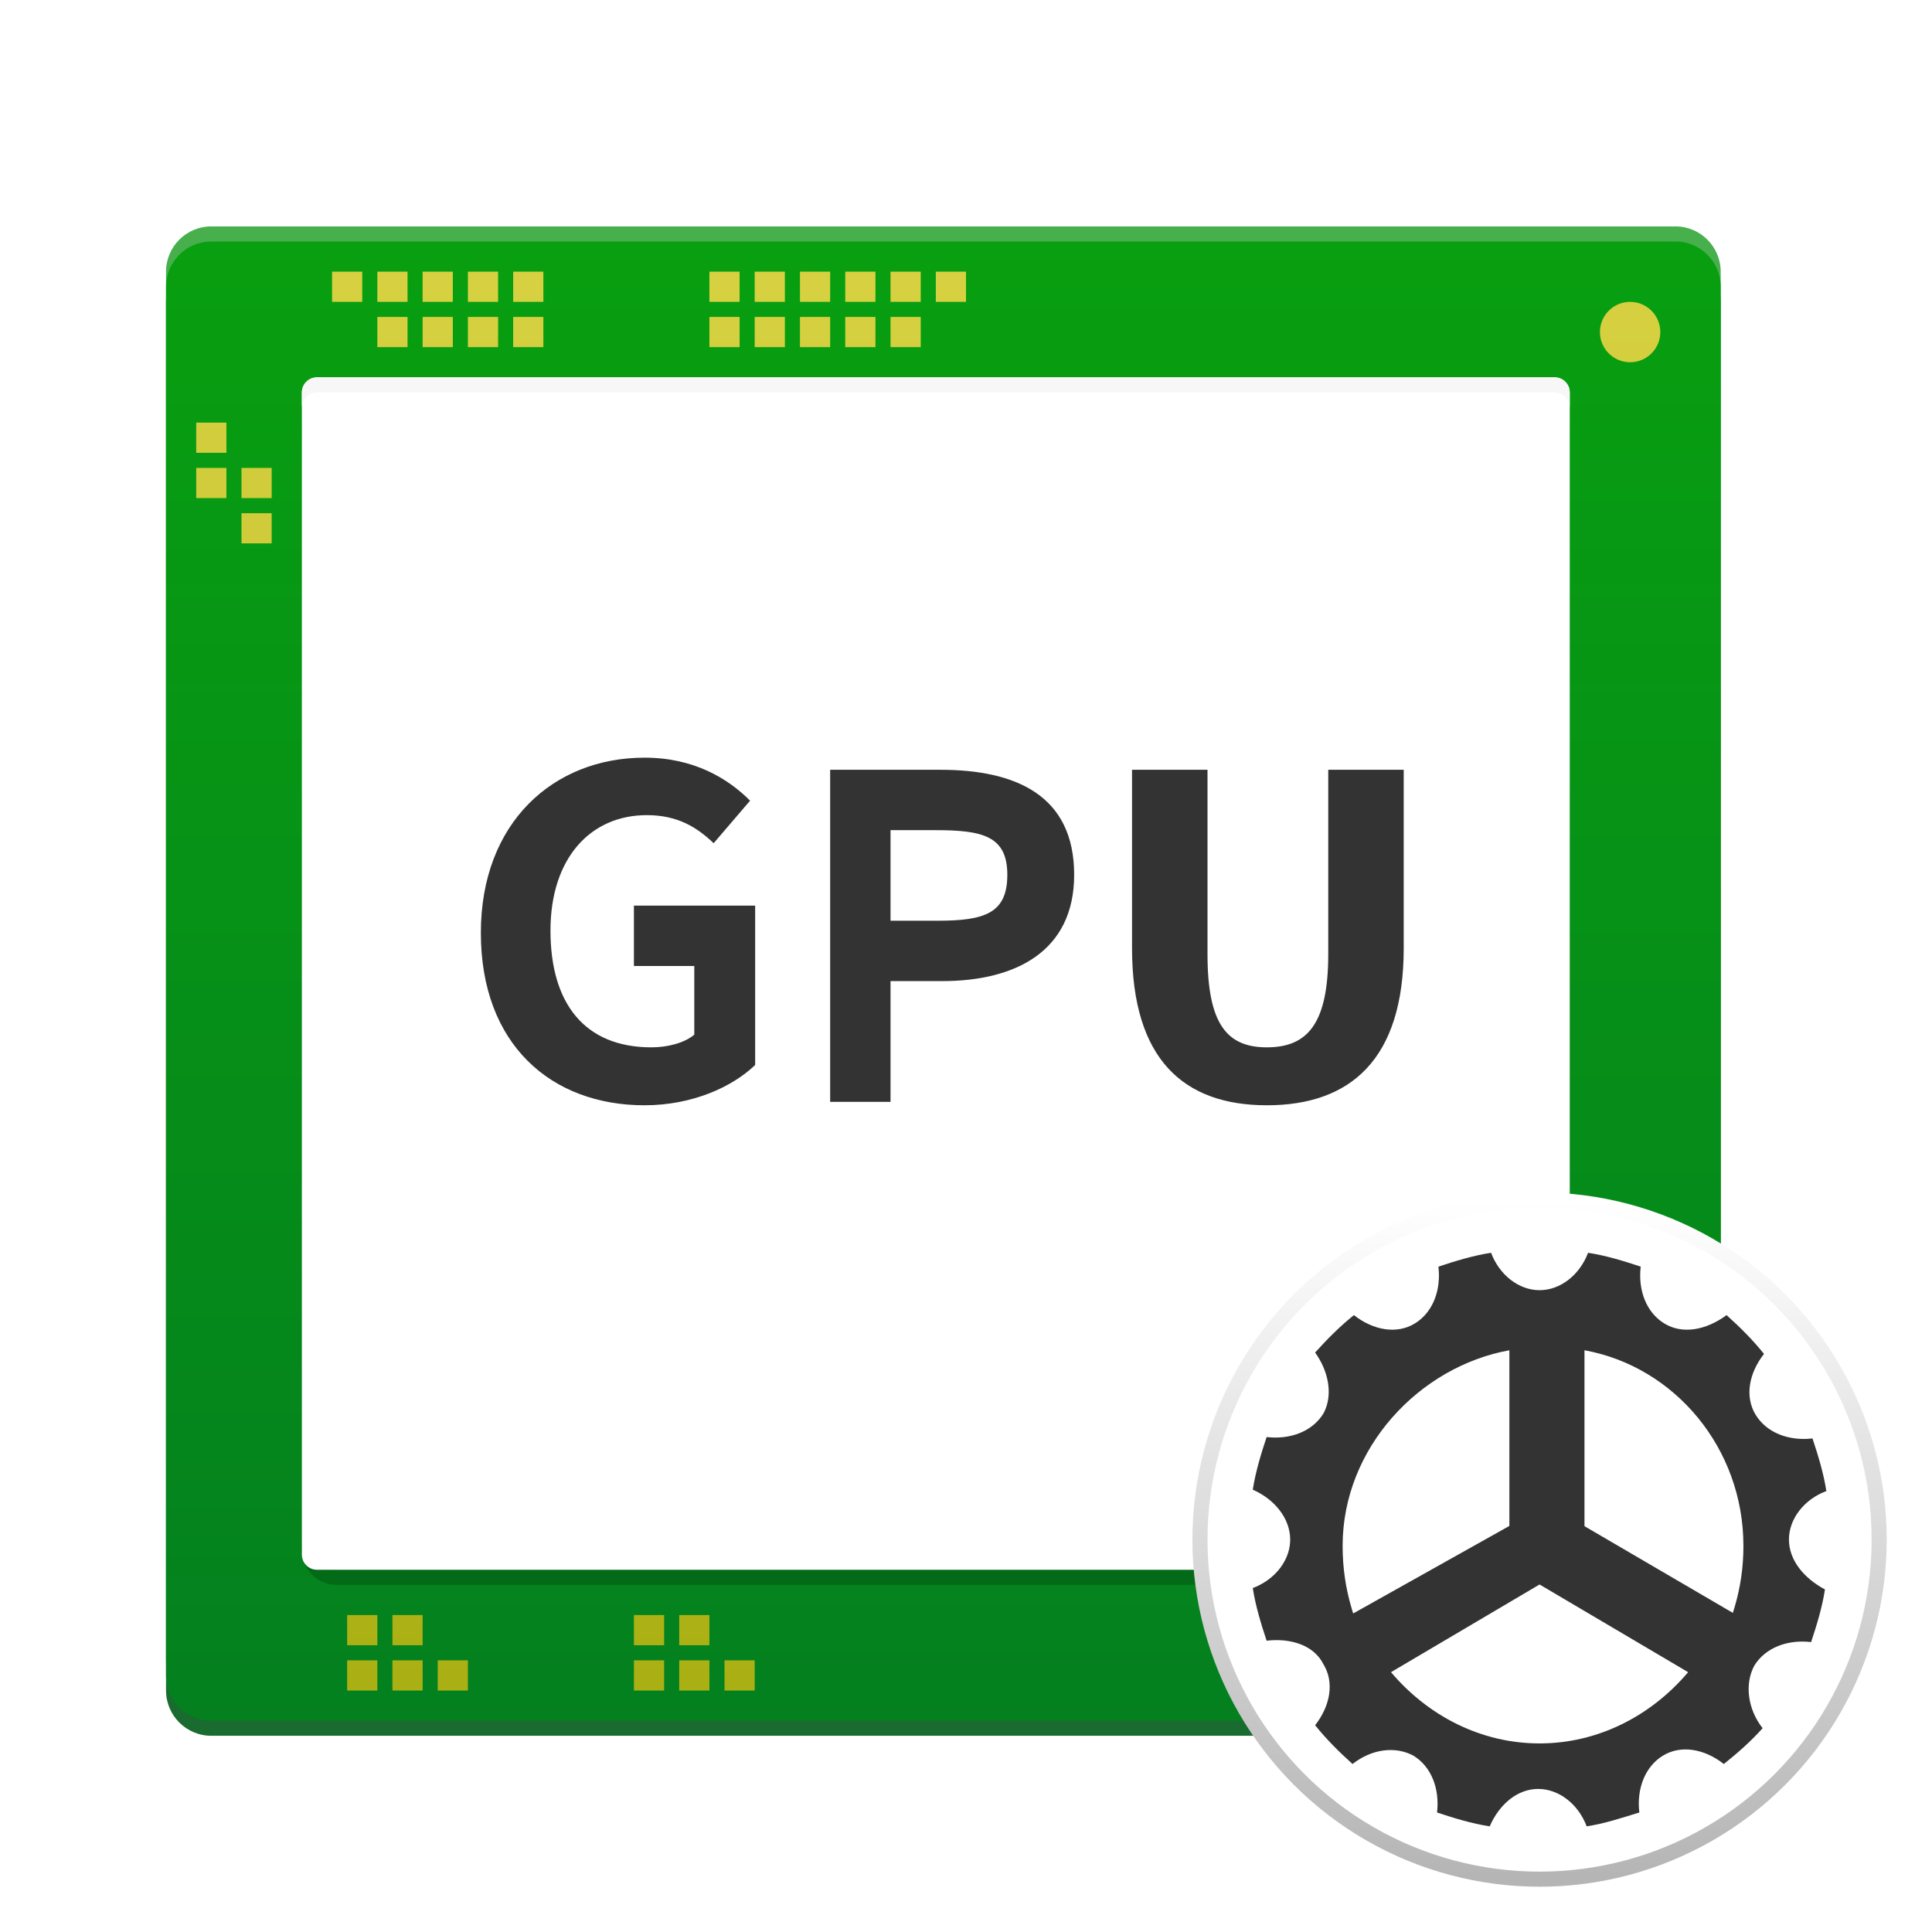 <svg xmlns="http://www.w3.org/2000/svg" width="128" height="128" viewBox="0 0 128 128">
  <defs>
    <filter id="deepin-graphics-driver-manager-a" width="131.1%" height="132%" x="-15.5%" y="-16%" filterUnits="objectBoundingBox">
      <feOffset dy="2" in="SourceAlpha" result="shadowOffsetOuter1"/>
      <feGaussianBlur in="shadowOffsetOuter1" result="shadowBlurOuter1" stdDeviation="3"/>
      <feColorMatrix in="shadowBlurOuter1" result="shadowMatrixOuter1" values="0 0 0 0 0   0 0 0 0 0   0 0 0 0 0  0 0 0 0.2 0"/>
      <feMerge>
        <feMergeNode in="shadowMatrixOuter1"/>
        <feMergeNode in="SourceGraphic"/>
      </feMerge>
    </filter>
    <linearGradient id="deepin-graphics-driver-manager-b" x1="50%" x2="50%" y1="0%" y2="100%">
      <stop offset="0%" stop-color="#089F10"/>
      <stop offset="100%" stop-color="#04801F"/>
    </linearGradient>
    <linearGradient id="deepin-graphics-driver-manager-c" x1="50%" x2="50%" y1="100%" y2="0%">
      <stop offset="0%" stop-color="#AAB014"/>
      <stop offset="100%" stop-color="#D7D142"/>
    </linearGradient>
    <linearGradient id="deepin-graphics-driver-manager-d" x1="50%" x2="50%" y1="0%" y2="100%">
      <stop offset="0%" stop-color="#F7F7F7"/>
      <stop offset="100%" stop-color="#F7F7F7"/>
    </linearGradient>
    <filter id="deepin-graphics-driver-manager-e" width="177.3%" height="177.3%" x="-38.6%" y="-38.6%" filterUnits="objectBoundingBox">
      <feOffset dy="2" in="SourceAlpha" result="shadowOffsetOuter1"/>
      <feGaussianBlur in="shadowOffsetOuter1" result="shadowBlurOuter1" stdDeviation="3"/>
      <feColorMatrix in="shadowBlurOuter1" result="shadowMatrixOuter1" values="0 0 0 0 0   0 0 0 0 0   0 0 0 0 0  0 0 0 0.2 0"/>
      <feMerge>
        <feMergeNode in="shadowMatrixOuter1"/>
        <feMergeNode in="SourceGraphic"/>
      </feMerge>
    </filter>
    <linearGradient id="deepin-graphics-driver-manager-f" x1="50%" x2="50%" y1="0%" y2="100%">
      <stop offset="0%" stop-color="#FFF"/>
      <stop offset="100%" stop-color="#B5B5B5"/>
    </linearGradient>
  </defs>
  <g fill="none" fill-rule="evenodd">
    <g fill-rule="nonzero" filter="url(#deepin-graphics-driver-manager-a)" transform="translate(11 13)">
      <path fill="#196B2F" d="M3,2 L100,2 C101.657,2 103,3.343 103,5 L103,97 C103,98.657 101.657,100 100,100 L3,100 C1.343,100 2.02906125e-16,98.657 0,97 L0,5 C-2.02906125e-16,3.343 1.343,2 3,2 Z"/>
      <path fill="#47AF4C" d="M3,0 L100,0 C101.657,-3.04359188e-16 103,1.343 103,3 L103,95 C103,96.657 101.657,98 100,98 L3,98 C1.343,98 2.02906125e-16,96.657 0,95 L0,3 C-2.02906125e-16,1.343 1.343,3.04359188e-16 3,0 Z"/>
      <path fill="url(#deepin-graphics-driver-manager-b)" d="M3,1 L100,1 C101.657,1 103,2.343 103,4 L103,96 C103,97.657 101.657,99 100,99 L3,99 C1.343,99 2.02906125e-16,97.657 0,96 L0,4 C-2.02906125e-16,2.343 1.343,1 3,1 Z"/>
      <path fill="url(#deepin-graphics-driver-manager-c)" d="M97,9 C95.895,9 95,8.104 95,7 C95,5.895 95.895,5 97,5 C98.105,5 99,5.895 99,7 C99,8.104 98.105,9 97,9 Z M23,3 L25,3 L25,5 L23,5 L23,3 Z M20,3 L22,3 L22,5 L20,5 L20,3 Z M23,6 L25,6 L25,8 L23,8 L23,6 Z M20,6 L22,6 L22,8 L20,8 L20,6 Z M17,3 L19,3 L19,5 L17,5 L17,3 Z M17,6 L19,6 L19,8 L17,8 L17,6 Z M14,3 L16,3 L16,5 L14,5 L14,3 Z M14,6 L16,6 L16,8 L14,8 L14,6 Z M11,3 L13,3 L13,5 L11,5 L11,3 Z M5,16 L7,16 L7,18 L5,18 L5,16 Z M5,19 L7,19 L7,21 L5,21 L5,19 Z M12,95 L14,95 L14,97 L12,97 L12,95 Z M31,95 L33,95 L33,97 L31,97 L31,95 Z M15,95 L17,95 L17,97 L15,97 L15,95 Z M18,95 L20,95 L20,97 L18,97 L18,95 Z M12,92 L14,92 L14,94 L12,94 L12,92 Z M31,92 L33,92 L33,94 L31,94 L31,92 Z M34,95 L36,95 L36,97 L34,97 L34,95 Z M37,95 L39,95 L39,97 L37,97 L37,95 Z M34,92 L36,92 L36,94 L34,94 L34,92 Z M15,92 L17,92 L17,94 L15,94 L15,92 Z M2,16 L4,16 L4,18 L2,18 L2,16 Z M2,13 L4,13 L4,15 L2,15 L2,13 Z M36,3 L38,3 L38,5 L36,5 L36,3 Z M36,6 L38,6 L38,8 L36,8 L36,6 Z M39,3 L41,3 L41,5 L39,5 L39,3 Z M39,6 L41,6 L41,8 L39,8 L39,6 Z M42,3 L44,3 L44,5 L42,5 L42,3 Z M42,6 L44,6 L44,8 L42,8 L42,6 Z M45,3 L47,3 L47,5 L45,5 L45,3 Z M45,6 L47,6 L47,8 L45,8 L45,6 Z M48,3 L50,3 L50,5 L48,5 L48,3 Z M51,3 L53,3 L53,5 L51,5 L51,3 Z M48,6 L50,6 L50,8 L48,8 L48,6 Z"/>
      <g transform="translate(9 10)">
        <path fill="#000" fill-opacity=".195" d="M84,40 L84,77.704 C84,78.972 82.972,80 81.704,80 L2.296,80 C1.028,80 0,78.972 0,77.704 L0,40 L0,3.296 C0,2.028 1.028,1 2.296,1 L81.704,1 C82.972,1 84,2.028 84,3.296 L84,40 Z M84,40 L84,4.296 C84,3.028 82.972,2 81.704,2 L2.296,2 C1.028,2 0,3.028 0,4.296 L0,40 L0,76.704 C0,77.972 1.028,79 2.296,79 L81.704,79 C82.972,79 84,77.972 84,76.704 L84,40 Z"/>
        <path fill="#FFF" d="M1,0 L83,0 C83.552,-1.01453063e-16 84,0.448 84,1 L84,78 C84,78.552 83.552,79 83,79 L1,79 C0.448,79 6.76353751e-17,78.552 0,78 L0,1 C-6.76353751e-17,0.448 0.448,1.01453063e-16 1,0 Z"/>
        <path fill="url(#deepin-graphics-driver-manager-d)" d="M84,39.5 L84,1 C84,0.448 83.552,0 83,0 L1,0 C0.448,0 0,0.448 0,1 L0,39.5 L0,2 C0,1.448 0.448,1 1,1 L83,1 C83.552,1 84,1.448 84,2 L84,39.5 Z"/>
        <path fill="#333" d="M22.701,48.227 C25.846,48.227 28.504,47.028 30.031,45.558 L30.031,35 L21.998,35 L21.998,39 L25.999,39 L25.999,43.549 C25.358,44.089 24.258,44.389 23.159,44.389 C18.73,44.389 16.47,41.48 16.47,36.652 C16.47,31.884 19.097,29.005 22.853,29.005 C24.9,29.005 26.182,29.815 27.282,30.865 L29.695,28.046 C28.229,26.576 25.969,25.197 22.701,25.197 C16.684,25.197 11.858,29.485 11.858,36.802 C11.858,44.209 16.531,48.227 22.701,48.227 Z M35,48 L35,26 L42.309,26 C47.318,26 51.166,27.709 51.166,32.957 C51.166,38.025 47.287,40 42.431,40 L39,40 L39,48 L35,48 Z M39,36 L42.126,36 C45.241,36 46.738,35.506 46.738,32.957 C46.738,30.378 45.088,30 41.973,30 L39,30 L39,36 Z M63.933,48.227 C69.461,48.227 73,45.199 73,37.822 L73,26 L68,26 L68,38.211 C68,42.83 66.621,44.389 63.933,44.389 C61.276,44.389 60,42.83 60,38.211 L60,26 L55,26 L55,37.822 C55,45.199 58.436,48.227 63.933,48.227 Z"/>
      </g>
    </g>
    <g fill-rule="nonzero" filter="url(#deepin-graphics-driver-manager-e)" transform="translate(80 78)">
      <circle cx="22" cy="22" r="22.5" fill="#FFF" stroke="url(#deepin-graphics-driver-manager-f)"/>
      <path fill="#333" d="M38.522,22 C38.522,20.623 39.531,19.338 41,18.787 C40.816,17.594 40.449,16.401 40.082,15.3 C38.522,15.483 37.053,14.932 36.319,13.739 C35.585,12.546 35.86,10.986 36.87,9.7 C36.135,8.783 35.309,7.957 34.391,7.13 C33.014,8.14 31.454,8.415 30.261,7.681 C29.068,6.947 28.517,5.478 28.701,3.918 C27.599,3.551 26.406,3.184 25.213,3 C24.662,4.469 23.377,5.478 22,5.478 C20.623,5.478 19.338,4.469 18.787,3 C17.594,3.184 16.401,3.551 15.3,3.918 C15.361,4.443 15.34,4.958 15.239,5.438 C15.04,6.384 14.531,7.194 13.739,7.681 C12.546,8.415 10.986,8.14 9.7,7.13 C8.783,7.865 7.957,8.691 7.13,9.609 C7.34,9.902 7.516,10.21 7.655,10.524 C8.126,11.587 8.177,12.726 7.681,13.647 C6.947,14.841 5.478,15.391 3.918,15.208 C3.551,16.309 3.184,17.502 3,18.696 C4.469,19.338 5.478,20.623 5.478,22 C5.478,22.216 5.453,22.431 5.406,22.64 C5.149,23.763 4.238,24.748 3,25.213 C3.184,26.406 3.551,27.599 3.918,28.701 C5.478,28.517 7.039,28.976 7.681,30.261 C8.415,31.454 8.14,33.015 7.13,34.3 C7.865,35.217 8.691,36.044 9.609,36.87 C10.894,35.86 12.454,35.676 13.647,36.319 C14.841,37.053 15.391,38.522 15.208,40.082 C16.309,40.449 17.502,40.816 18.696,41 C19.338,39.531 20.531,38.522 21.908,38.522 C23.285,38.522 24.57,39.531 25.121,41 C26.314,40.816 27.415,40.449 28.609,40.082 C28.425,38.522 28.976,37.053 30.169,36.319 C31.362,35.585 32.923,35.86 34.208,36.87 C35.126,36.135 35.952,35.416 36.778,34.498 C35.768,33.213 35.585,31.546 36.227,30.353 C36.961,29.159 38.43,28.609 39.99,28.792 C40.357,27.691 40.725,26.498 40.908,25.304 C39.531,24.57 38.522,23.377 38.522,22 Z M8.952,22.417 C8.952,15.938 14.033,10.538 20,9.458 C20,14.549 20,18.366 20,20.912 C20,20.953 20,21.015 20,21.097 L9.654,26.895 C9.635,26.836 9.616,26.778 9.598,26.72 C9.593,26.703 9.587,26.685 9.582,26.668 C9.576,26.648 9.551,26.565 9.545,26.544 C9.149,25.214 8.952,23.85 8.952,22.417 Z M22,35.506 C18.133,35.506 14.617,33.69 12.157,30.786 L22,24.976 L31.843,30.786 C29.383,33.69 25.867,35.506 22,35.506 Z M24.976,21.113 C24.976,21.037 24.976,20.982 24.976,20.948 C24.976,20.863 24.976,20.791 24.976,20.733 C24.976,18.239 24.976,14.48 24.976,9.458 C30.943,10.538 35.506,15.938 35.506,22.417 C35.506,23.831 35.314,25.147 34.929,26.453 C34.908,26.522 34.887,26.592 34.866,26.661 C34.846,26.726 34.825,26.791 34.804,26.856 L24.976,21.113 Z"/>
    </g>
  </g>
</svg>
